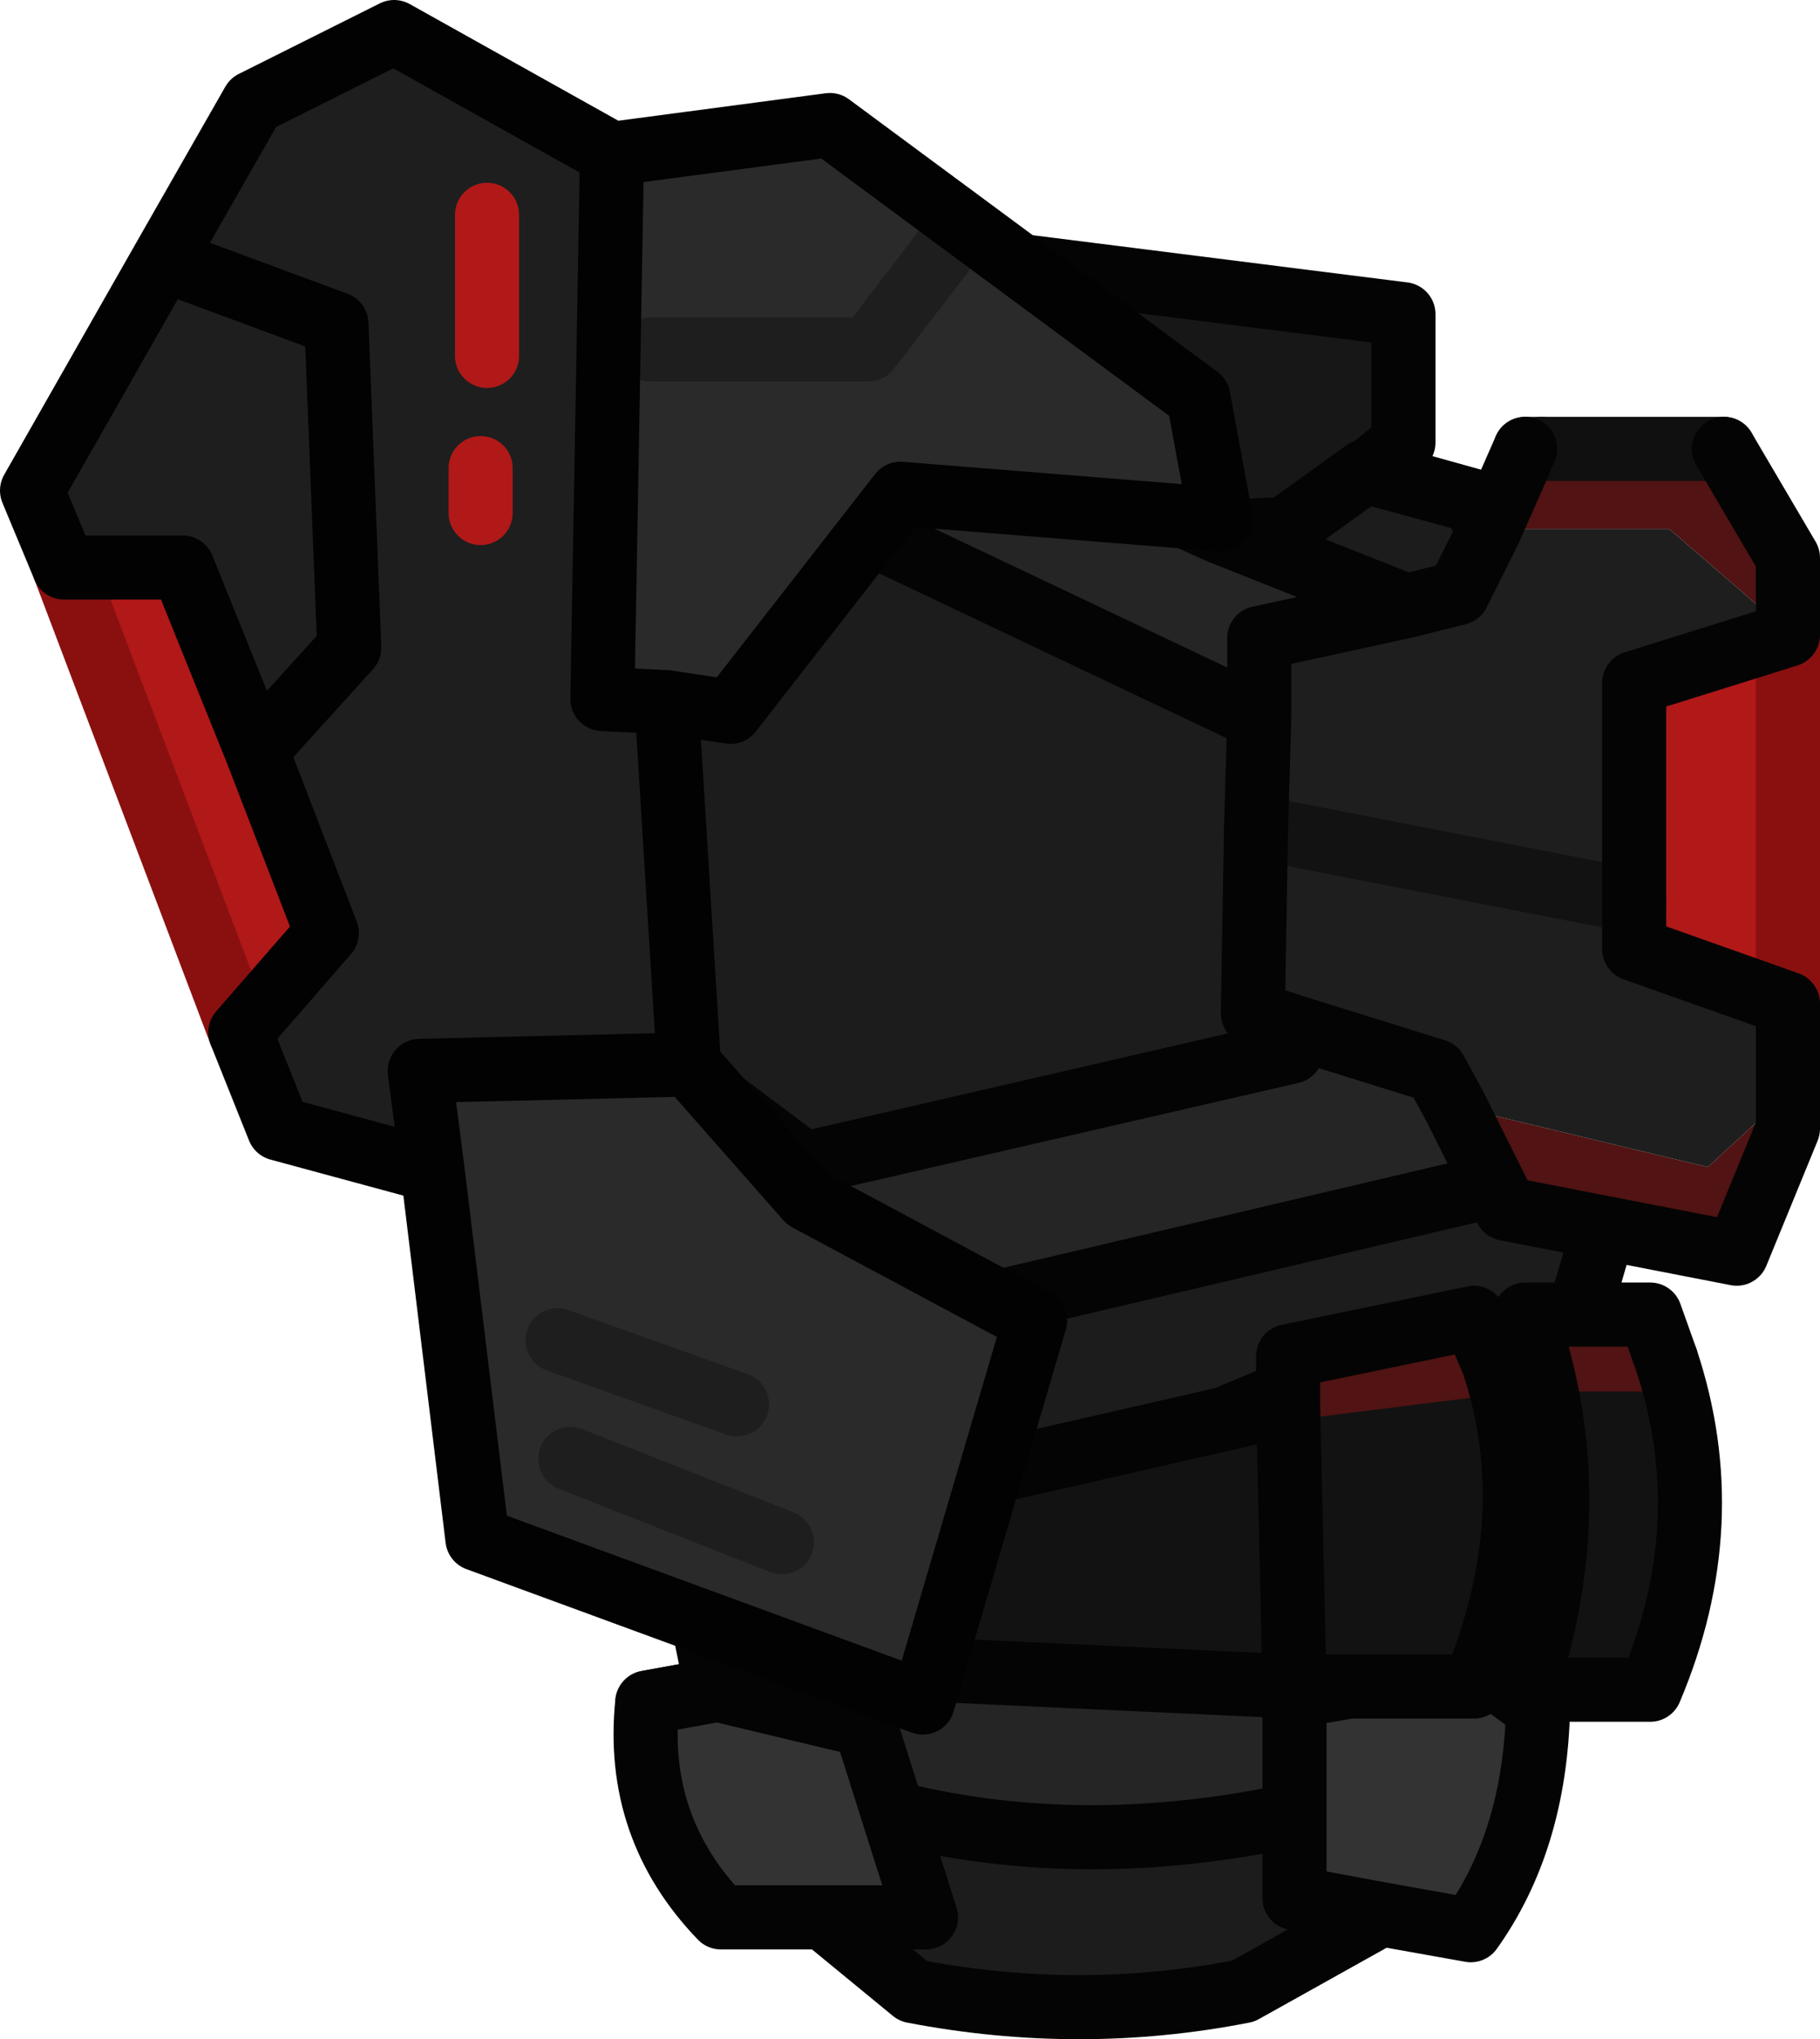 <?xml version="1.0" encoding="UTF-8" standalone="no"?>
<svg xmlns:ffdec="https://www.free-decompiler.com/flash" xmlns:xlink="http://www.w3.org/1999/xlink" ffdec:objectType="shape" height="31.8px" width="28.4px" xmlns="http://www.w3.org/2000/svg">
  <g transform="matrix(1.0, 0.0, 0.0, 1.0, 4.0, 3.3)">
    <path d="M8.85 2.0 L8.9 1.95 8.9 2.0 8.9 1.95 8.95 1.95 8.9 2.0 8.85 2.0 M17.35 4.05 L18.95 4.5 17.3 4.05 17.35 4.05 M9.9 1.8 L9.65 1.85 9.25 1.95 9.9 1.8" fill="#323a27" fill-rule="evenodd" stroke="none"/>
    <path d="M6.1 23.25 L7.2 23.05 6.1 23.25" fill="#4e5b3d" fill-rule="evenodd" stroke="none"/>
    <path d="M9.5 23.6 L10.05 25.0 10.45 26.6 9.5 23.6" fill="#61704c" fill-rule="evenodd" stroke="none"/>
    <path d="M7.8 2.15 L8.0 2.1 8.5 2.05 8.85 2.0 8.9 2.0 8.5 2.05 7.7 2.2 7.8 2.15" fill="#2f321f" fill-rule="evenodd" stroke="none"/>
    <path d="M19.05 22.65 L20.0 23.35 Q19.95 25.4 18.95 26.8 L17.55 26.55 16.2 26.3 16.2 25.0 16.2 23.15 19.05 22.65 M8.85 26.6 L7.25 26.6 Q5.9 25.2 6.1 23.25 L7.2 23.05 9.5 23.6 10.45 26.6 8.85 26.6" fill="#333333" fill-rule="evenodd" stroke="none"/>
    <path d="M16.15 13.1 L18.55 13.85 19.25 15.2 9.25 17.55 8.55 14.85 16.15 13.1 M19.8 18.35 Q19.75 20.85 19.05 22.65 L16.2 23.15 16.2 25.0 Q12.95 25.7 10.05 25.0 L9.5 23.6 7.2 23.05 Q6.85 21.65 6.8 20.3 L8.15 20.7 8.7 19.1 12.05 20.1 16.25 18.35 19.8 18.35 M7.25 4.7 L7.35 2.7 7.15 2.45 7.7 2.2 8.5 2.05 15.05 5.0 17.95 6.15 15.65 6.65 15.65 7.9 8.9 4.7 7.25 4.7 M7.65 2.55 L7.35 2.7 7.65 2.55" fill="#252525" fill-rule="evenodd" stroke="none"/>
    <path d="M16.15 12.7 L16.15 13.1 8.55 14.85 6.75 13.5 5.05 13.85 5.2 12.5 5.2 8.4 7.25 4.7 8.9 4.7 15.65 7.9 15.6 9.6 15.55 12.5 16.15 12.7 M19.25 15.2 L19.5 15.65 21.0 15.95 20.3 18.35 19.8 18.35 16.25 18.35 12.05 20.1 8.7 19.1 9.25 17.55 19.25 15.2 M17.55 26.55 L15.4 27.75 Q12.85 28.25 10.25 27.75 L8.85 26.6 10.45 26.6 10.05 25.0 Q12.95 25.7 16.2 25.0 L16.2 26.3 17.55 26.55 M18.95 4.5 L19.25 4.95 18.75 5.95 17.95 6.15 15.05 5.0 16.05 4.95 17.3 4.05 18.95 4.5" fill="#1c1c1c" fill-rule="evenodd" stroke="none"/>
    <path d="M6.8 20.3 L4.4 19.6 3.0 15.95 4.9 15.25 5.05 13.85 6.75 13.5 8.55 14.85 9.25 17.55 8.7 19.1 8.15 20.7 6.8 20.3 M6.35 18.4 L5.7 16.25 6.35 18.4" fill="#313131" fill-rule="evenodd" stroke="none"/>
    <path d="M8.75 1.35 L8.8 1.25 Q9.2 0.8 11.15 0.75 L17.9 1.6 17.9 3.6 17.35 4.05 17.3 4.05 16.05 4.95 15.05 5.0 8.5 2.05 8.9 2.0 8.95 1.95 Q8.6 1.55 8.75 1.35 M9.9 1.8 L9.25 1.95 9.65 1.85 9.9 1.8" fill="#171717" fill-rule="evenodd" stroke="none"/>
    <path d="M23.9 6.6 L23.9 12.35 21.5 11.5 21.5 10.75 21.5 7.35 23.9 6.6" fill="#b11818" fill-rule="evenodd" stroke="none"/>
    <path d="M22.9 3.7 L23.9 5.4 23.9 6.55 22.05 4.95 19.25 4.95 19.8 3.7 20.05 3.7 22.9 3.7 M23.9 13.75 L23.9 14.3 23.1 16.25 19.5 15.55 18.7 13.95 22.65 14.9 23.9 13.75" fill="#511313" fill-rule="evenodd" stroke="none"/>
    <path d="M19.25 4.95 L22.05 4.95 23.9 6.55 23.9 6.6 21.5 7.35 21.5 10.75 21.5 11.5 23.9 12.35 23.9 13.75 22.65 14.9 18.7 13.95 18.4 13.4 16.15 12.7 15.55 12.5 15.6 9.6 21.5 10.75 15.6 9.6 15.65 7.9 15.65 6.65 17.95 6.15 18.75 5.95 19.25 4.95" fill="#1e1e1e" fill-rule="evenodd" stroke="none"/>
    <path d="M8.0 2.1 L8.5 2.05 8.85 2.0 M17.35 4.05 L18.95 4.5" fill="none" stroke="#181c14" stroke-linecap="round" stroke-linejoin="round" stroke-width="1.0"/>
    <path d="M6.1 23.25 L7.2 23.05" fill="none" stroke="#272e1e" stroke-linecap="round" stroke-linejoin="round" stroke-width="1.0"/>
    <path d="M20.05 3.7 L19.8 3.7" fill="none" stroke="#212317" stroke-linecap="round" stroke-linejoin="round" stroke-width="1.0"/>
    <path d="M5.7 16.25 L6.35 18.4" fill="none" stroke="#202020" stroke-linecap="round" stroke-linejoin="round" stroke-width="1.0"/>
    <path d="M22.9 3.7 L20.05 3.7" fill="none" stroke="#101010" stroke-linecap="round" stroke-linejoin="round" stroke-width="1.0"/>
    <path d="M23.9 6.6 L23.9 12.35" fill="none" stroke="#8a1010" stroke-linecap="round" stroke-linejoin="round" stroke-width="1.0"/>
    <path d="M21.5 10.75 L15.6 9.6" fill="none" stroke="#121212" stroke-linecap="round" stroke-linejoin="round" stroke-width="1.0"/>
    <path d="M23.9 6.55 L23.9 5.4 22.9 3.7 M19.8 3.7 L19.25 4.95 18.75 5.95 17.95 6.15 15.65 6.65 15.65 7.9 15.6 9.6 15.55 12.5 16.15 12.7 18.4 13.4 18.7 13.95 19.5 15.55 23.1 16.25 23.9 14.3 23.9 13.75 23.9 12.35 21.5 11.5 21.5 10.75 21.5 7.35 23.9 6.6 23.9 6.55 M21.0 15.95 L20.3 18.35 19.8 18.35 Q19.75 20.85 19.05 22.65 L20.0 23.35 Q19.95 25.4 18.95 26.8 L17.55 26.55 15.4 27.75 Q12.85 28.25 10.25 27.75 L8.85 26.6 7.25 26.6 Q5.9 25.2 6.1 23.25 L7.2 23.05 9.5 23.6 10.45 26.6 8.85 26.6 M7.2 23.05 Q6.85 21.65 6.8 20.3 L4.4 19.6 3.0 15.95 4.9 15.25 5.05 13.85 5.2 12.5 5.2 8.4 7.25 4.7 7.35 2.7 7.15 2.45 7.1 2.35 6.9 2.05 7.8 2.15 8.0 2.1 M8.9 1.95 Q8.6 1.55 8.75 1.35 L8.8 1.25 Q9.2 0.8 11.15 0.75 L17.9 1.6 17.9 3.6 17.35 4.05 17.3 4.05 16.05 4.95 15.05 5.0 17.95 6.15 M18.95 4.5 L19.25 4.95 M18.95 4.5 L17.3 4.05 M7.7 2.2 L8.5 2.05 8.9 2.0 8.85 2.0 M7.8 2.15 L7.7 2.2 7.15 2.45 M8.9 2.0 L8.9 1.95 M8.95 1.95 Q8.6 1.55 8.75 1.35 M7.1 2.35 L7.7 2.2 M7.35 2.7 L7.65 2.55 M7.25 4.7 L8.9 4.7 15.65 7.9 M8.55 14.85 L9.25 17.55 19.25 15.2 M5.05 13.85 L6.75 13.5 8.55 14.85 16.15 13.1 M10.05 25.0 Q12.95 25.7 16.2 25.0 L16.2 23.15 19.05 22.65 M8.7 19.1 L8.15 20.7 6.8 20.3 M9.25 17.55 L8.7 19.1 12.05 20.1 16.25 18.35 19.8 18.35 M8.5 2.05 L15.05 5.0 M17.55 26.55 L16.2 26.3 16.2 25.0" fill="none" stroke="#040404" stroke-linecap="round" stroke-linejoin="round" stroke-width="1.0"/>
    <path d="M16.1 18.35 L16.1 17.85 19.0 17.25 19.3 17.95 16.1 18.35" fill="#232323" fill-rule="evenodd" stroke="none"/>
    <path d="M20.45 17.9 L22.0 17.9 20.45 17.9 M22.0 17.9 Q22.85 20.45 21.75 23.05 L19.8 23.05 Q20.8 20.05 19.8 17.2 L21.75 17.2 22.0 17.9 M19.3 17.95 Q20.1 20.35 19.0 23.0 L16.2 23.0 8.65 22.65 7.05 22.15 6.8 20.3 8.65 20.3 16.1 18.6 16.1 18.35 19.3 17.95 M16.1 18.6 L16.2 23.0 16.1 18.6 M8.65 22.65 L8.65 20.3 8.65 22.65" fill="#121212" fill-rule="evenodd" stroke="none"/>
    <path d="M22.0 17.9 L20.45 17.9 M19.3 17.95 L16.1 18.35" fill="none" stroke="#511313" stroke-linecap="round" stroke-linejoin="round" stroke-width="1.0"/>
    <path d="M22.0 17.9 L21.75 17.2 19.8 17.2 Q20.8 20.05 19.8 23.05 L21.75 23.05 Q22.85 20.45 22.0 17.9 M19.3 17.95 Q20.1 20.35 19.0 23.0 L16.2 23.0 8.65 22.65 7.05 22.15 6.8 20.3 8.65 20.3 16.1 18.6 16.1 18.35 16.1 17.85 19.0 17.25 19.3 17.95 M8.65 20.3 L8.65 22.65 M16.2 23.0 L16.1 18.6" fill="none" stroke="#040404" stroke-linecap="round" stroke-linejoin="round" stroke-width="1.0"/>
    <path d="M2.75 14.95 L2.55 13.4 6.75 13.3 8.6 15.4 12.15 17.3 10.4 23.25 3.45 20.7 2.75 14.95 M6.4 7.65 L5.4 7.6 5.55 -0.9 8.95 -1.35 14.7 2.9 15.05 4.8 10.05 4.4 7.4 7.8 6.4 7.65 M10.7 0.65 L9.55 2.15 6.15 2.15 9.55 2.15 10.7 0.65 M7.5 18.6 L4.7 17.6 7.5 18.6 M8.2 20.75 L4.9 19.45 8.2 20.75" fill="#2a2a2a" fill-rule="evenodd" stroke="none"/>
    <path d="M-1.45 0.75 L-0.05 -1.7 2.15 -2.8 5.55 -0.9 5.4 7.6 6.4 7.65 6.75 13.3 2.55 13.4 2.75 14.95 0.35 14.3 -0.25 12.8 1.1 11.25 0.0 8.4 1.45 6.8 1.25 1.75 -1.45 0.75 1.25 1.75 1.45 6.8 0.0 8.4 -1.15 5.55 -3.0 5.55 -3.5 4.35 -1.45 0.75 M3.6 2.25 L3.6 0.05 3.6 2.25 M3.5 4.7 L3.5 4.0 3.5 4.7" fill="#1e1e1e" fill-rule="evenodd" stroke="none"/>
    <path d="M0.0 8.4 L1.1 11.25 -0.25 12.8 -3.0 5.55 -1.15 5.55 0.0 8.4" fill="#b11818" fill-rule="evenodd" stroke="none"/>
    <path d="M6.15 2.15 L9.55 2.15 10.7 0.65 M4.9 19.45 L8.2 20.75 M4.7 17.6 L7.5 18.6" fill="none" stroke="#1e1e1e" stroke-linecap="round" stroke-linejoin="round" stroke-width="1.0"/>
    <path d="M-3.0 5.55 L-0.25 12.8" fill="none" stroke="#8a1010" stroke-linecap="round" stroke-linejoin="round" stroke-width="1.0"/>
    <path d="M3.5 4.0 L3.5 4.7 M3.6 0.05 L3.6 2.25" fill="none" stroke="#b11818" stroke-linecap="round" stroke-linejoin="round" stroke-width="1.0"/>
    <path d="M5.55 -0.9 L2.15 -2.8 -0.05 -1.7 -1.45 0.75 1.25 1.75 1.45 6.8 0.0 8.4 1.1 11.25 -0.25 12.8 0.35 14.3 2.75 14.95 2.55 13.4 6.75 13.3 6.4 7.65 5.4 7.6 5.55 -0.9 8.95 -1.35 14.7 2.9 15.05 4.8 10.05 4.4 7.4 7.8 6.4 7.65 M2.75 14.95 L3.45 20.7 10.4 23.25 12.15 17.3 8.6 15.4 6.75 13.3 M-3.0 5.55 L-1.15 5.55 0.0 8.4 M-1.45 0.75 L-3.5 4.35 -3.0 5.55" fill="none" stroke="#020202" stroke-linecap="round" stroke-linejoin="round" stroke-width="1.0"/>
  </g>
</svg>
